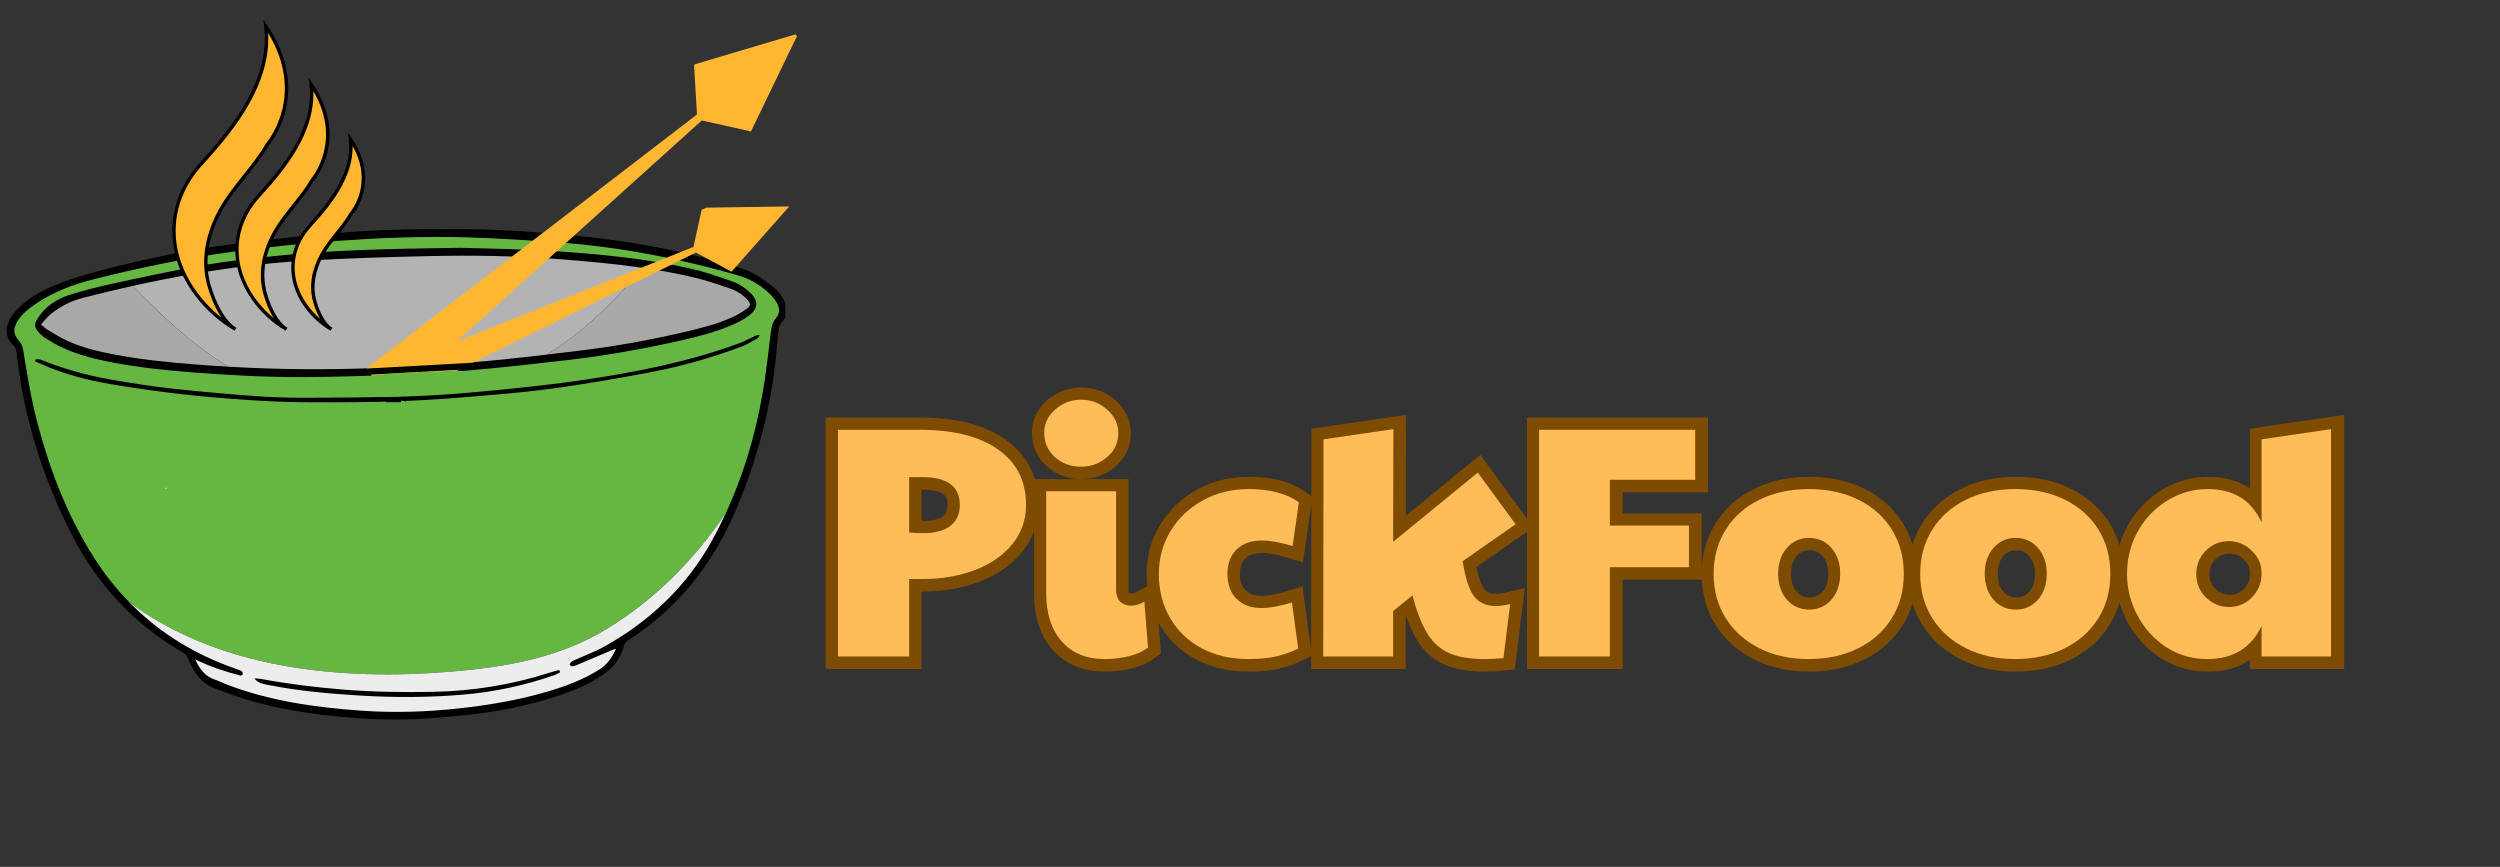 <svg xmlns="http://www.w3.org/2000/svg" xmlns:xlink="http://www.w3.org/1999/xlink" width="398" zoomAndPan="magnify" viewBox="0 0 298.5 103.5" height="138" preserveAspectRatio="xMidYMid meet" version="1.0"><rect x="0" y="0" width="298.5" height="103.5" fill="#333333" stroke="none"/><defs><g/><clipPath id="54b0d1fcec"><path d="M 0.469 27.266 L 93.77 27.266 L 93.77 86 L 0.469 86 Z M 0.469 27.266 " clip-rule="nonzero"/></clipPath><clipPath id="fc5e7ec9e0"><path d="M 1 28 L 93.77 28 L 93.77 81 L 1 81 Z M 1 28 " clip-rule="nonzero"/></clipPath><clipPath id="9f2b0021ad"><path d="M 43 4 L 96 4 L 96 48 L 43 48 Z M 43 4 " clip-rule="nonzero"/></clipPath><clipPath id="c4678356fe"><path d="M 49.027 50.301 L 42.254 42.34 L 91.707 0.258 L 98.48 8.215 Z M 49.027 50.301 " clip-rule="nonzero"/></clipPath><clipPath id="08e5f328cd"><path d="M 49.027 50.301 L 42.254 42.34 L 91.707 0.258 L 98.48 8.215 Z M 49.027 50.301 " clip-rule="nonzero"/></clipPath><clipPath id="d0f49d3d26"><path d="M 45 24 L 95 24 L 95 48 L 45 48 Z M 45 24 " clip-rule="nonzero"/></clipPath><clipPath id="65e1db028d"><path d="M 48.445 50.305 L 45.023 42.844 L 92.508 21.051 L 95.934 28.512 Z M 48.445 50.305 " clip-rule="nonzero"/></clipPath><clipPath id="d424b5a040"><path d="M 48.445 50.305 L 45.023 42.844 L 92.508 21.051 L 95.934 28.512 Z M 48.445 50.305 " clip-rule="nonzero"/></clipPath><clipPath id="8243e7d8ff"><path d="M 46.648 47.477 L 46.871 47.477 L 46.871 47.684 L 46.648 47.684 Z M 46.648 47.477 " clip-rule="nonzero"/></clipPath><clipPath id="01f22e6a34"><path d="M 46.859 47.629 C 46.438 47.77 46.812 47.488 46.812 47.488 " clip-rule="nonzero"/></clipPath><clipPath id="32cca67722"><path d="M 43.738 44.945 L 51.5 44.945 L 51.5 46.645 L 43.738 46.645 Z M 43.738 44.945 " clip-rule="nonzero"/></clipPath><clipPath id="d69ddc1b70"><path d="M 43.816 45.805 C 50.789 45.898 50.742 46.223 50.695 46.223 C 50.648 46.27 50.414 46.082 50.414 45.992 C 50.414 45.758 51.445 44.914 51.492 44.961 C 51.539 45.008 51.211 45.945 50.695 46.223 C 49.574 46.832 44.238 46.691 43.816 46.223 C 43.676 46.129 43.816 45.805 43.816 45.805 " clip-rule="nonzero"/></clipPath><clipPath id="9921c2a4bc"><path d="M 43.484 44.746 L 53.445 44.746 L 53.445 46.832 L 43.484 46.832 Z M 43.484 44.746 " clip-rule="nonzero"/></clipPath><clipPath id="a3e364575b"><path d="M 43.582 45.289 C 53.504 44.961 53.457 45.242 53.363 45.289 C 53.223 45.43 52.102 44.914 52.055 45.055 C 52.008 45.148 52.758 45.57 52.758 45.758 C 52.758 45.945 52.57 46.082 52.289 46.176 C 51.305 46.598 45.312 47.113 44.75 46.645 C 44.656 46.551 44.609 46.363 44.703 46.27 C 45.078 45.805 51.164 45.477 51.68 45.898 C 51.773 45.992 51.727 46.316 51.727 46.316 C 51.727 46.316 51.727 45.898 51.727 45.898 C 51.727 45.898 51.867 46.176 51.773 46.27 C 51.633 46.504 50.508 46.598 49.809 46.645 C 49.152 46.738 48.496 46.691 47.746 46.691 C 46.812 46.691 44.984 46.926 44.703 46.645 C 44.609 46.551 44.609 46.363 44.703 46.27 C 45.172 45.758 51.961 46.41 52.383 45.758 C 52.523 45.57 52.008 45.148 52.102 45.008 C 52.242 44.82 53.223 44.68 53.363 44.82 C 53.457 44.914 53.457 45.195 53.316 45.289 C 52.711 45.852 46.953 45.617 45.266 45.664 C 44.469 45.711 43.723 45.898 43.535 45.711 C 43.441 45.617 43.582 45.289 43.582 45.289 " clip-rule="nonzero"/></clipPath><clipPath id="1c9e54b30a"><path d="M 45.352 44.66 L 51.77 44.66 L 51.77 45.621 L 45.352 45.621 Z M 45.352 44.66 " clip-rule="nonzero"/></clipPath><clipPath id="3b7effa473"><path d="M 51.68 45.617 C 46.391 45.57 45.547 45.477 45.406 45.289 C 45.312 45.148 45.5 44.867 45.5 44.867 C 45.5 44.867 45.359 45.242 45.359 45.242 C 45.359 45.242 45.312 44.961 45.453 44.867 C 46.016 44.445 51.352 44.773 51.727 45.195 C 51.82 45.336 51.68 45.617 51.68 45.617 " clip-rule="nonzero"/></clipPath><clipPath id="9836acacc8"><path d="M 43.691 44.199 L 54.602 44.199 L 54.602 45.52 L 43.691 45.52 Z M 43.691 44.199 " clip-rule="nonzero"/></clipPath><clipPath id="68b843050a"><path d="M 43.816 44.914 C 54.676 44.305 54.582 44.68 54.582 44.68 C 54.582 44.68 54.535 44.211 54.488 44.211 C 54.488 44.211 54.676 44.539 54.535 44.68 C 54.066 45.242 49.34 45.289 47.324 45.383 C 45.922 45.43 44.004 45.664 43.723 45.383 C 43.629 45.242 43.816 44.914 43.816 44.914 " clip-rule="nonzero"/></clipPath><clipPath id="863667f609"><path d="M 42.91 45.191 L 51.441 45.191 L 51.441 46.613 L 42.91 46.613 Z M 42.91 45.191 " clip-rule="nonzero"/></clipPath><clipPath id="a95da80fe2"><path d="M 43.16 46.035 C 46.578 46.129 48.637 45.43 49.762 45.289 C 50.461 45.242 51.211 45.102 51.398 45.289 C 51.492 45.383 51.398 45.711 51.352 45.711 C 51.352 45.711 51.352 45.289 51.352 45.289 C 51.398 45.289 51.492 45.57 51.398 45.711 C 51.07 46.082 48.309 46.316 46.906 46.457 C 45.688 46.598 44.145 46.645 43.488 46.551 C 43.207 46.504 42.973 46.457 42.926 46.363 C 42.926 46.27 43.16 46.035 43.16 46.035 " clip-rule="nonzero"/></clipPath><clipPath id="8bb894dbfb"><path d="M 44.398 44.973 L 48.727 44.973 L 48.727 46.184 L 44.398 46.184 Z M 44.398 44.973 " clip-rule="nonzero"/></clipPath><clipPath id="990b14a020"><path d="M 44.426 45.617 C 47.652 45.008 48.449 44.867 48.637 45.055 C 48.73 45.148 48.73 45.383 48.637 45.477 C 48.262 45.898 44.891 46.363 44.516 46.082 C 44.379 45.945 44.426 45.617 44.426 45.617 " clip-rule="nonzero"/></clipPath><clipPath id="6d868fb1a9"><path d="M 44.754 46.496 L 50.332 46.496 L 50.332 47.43 L 44.754 47.43 Z M 44.754 46.496 " clip-rule="nonzero"/></clipPath><clipPath id="0146633d64"><path d="M 44.891 46.785 C 50.414 46.598 50.32 46.973 50.273 46.973 C 50.273 46.973 50.18 46.504 50.18 46.504 C 50.18 46.504 50.367 46.832 50.32 46.973 C 50.09 47.301 47.793 47.395 46.812 47.395 C 46.016 47.441 44.938 47.441 44.797 47.254 C 44.703 47.113 44.891 46.785 44.891 46.785 " clip-rule="nonzero"/></clipPath><clipPath id="07af4942d7"><path d="M 45.926 46.355 L 50.25 46.355 L 50.25 47.195 L 45.926 47.195 Z M 45.926 46.355 " clip-rule="nonzero"/></clipPath><clipPath id="9b7d43d5b0"><path d="M 46.016 46.645 C 50.273 46.176 50.32 46.41 50.227 46.551 C 50.043 46.832 48.777 46.926 48.074 47.02 C 47.371 47.113 46.156 47.301 45.969 47.113 C 45.875 47.02 46.016 46.645 46.016 46.645 " clip-rule="nonzero"/></clipPath><clipPath id="c90d8023f0"><path d="M 50.777 45.145 L 52.289 45.145 L 52.289 45.648 L 50.777 45.648 Z M 50.777 45.145 " clip-rule="nonzero"/></clipPath><clipPath id="4b68abe32f"><path d="M 52.242 45.617 C 49.105 45.805 51.961 44.961 52.242 45.195 C 52.336 45.289 52.242 45.617 52.242 45.617 " clip-rule="nonzero"/></clipPath><clipPath id="1c7bffb340"><path d="M 50.008 45.367 L 51.309 45.367 L 51.309 45.91 L 50.008 45.91 Z M 50.008 45.367 " clip-rule="nonzero"/></clipPath><clipPath id="bf135bd3e2"><path d="M 50.09 45.383 C 52.711 45.57 50.32 46.082 50.09 45.852 C 49.949 45.758 50.09 45.383 50.09 45.383 " clip-rule="nonzero"/></clipPath><clipPath id="5d79633104"><path d="M 47.891 45.355 L 53.191 45.355 L 53.191 46.52 L 47.891 46.52 Z M 47.891 45.355 " clip-rule="nonzero"/></clipPath><clipPath id="e78f8cb260"><path d="M 47.98 45.898 C 52.242 45.758 52.758 45.289 52.988 45.383 C 53.082 45.43 53.129 45.805 53.129 45.805 C 53.129 45.805 52.945 45.383 52.945 45.383 C 52.945 45.383 53.223 45.664 53.176 45.805 C 53.082 46.035 52.336 46.223 51.727 46.363 C 50.742 46.504 48.215 46.645 47.934 46.316 C 47.84 46.223 47.98 45.898 47.98 45.898 " clip-rule="nonzero"/></clipPath><clipPath id="2ca676322a"><path d="M 43.449 44.234 L 54.988 44.234 L 54.988 45.668 L 43.449 45.668 Z M 43.449 44.234 " clip-rule="nonzero"/></clipPath><clipPath id="efc02f8369"><path d="M 54.863 44.82 C 43.441 45.523 43.535 45.148 43.535 45.148 C 43.535 45.148 43.629 45.664 43.629 45.664 C 43.629 45.664 43.395 45.336 43.488 45.195 C 43.957 44.539 50.695 44.445 52.711 44.352 C 53.691 44.305 54.723 44.117 54.957 44.352 C 55.051 44.445 54.863 44.82 54.863 44.82 " clip-rule="nonzero"/></clipPath><clipPath id="1d43b81b78"><path d="M 48 48.082 L 49.18 48.082 L 49.18 48.645 L 48 48.645 Z M 48 48.082 " clip-rule="nonzero"/></clipPath><clipPath id="62609082ec"><path d="M 48.074 48.098 C 50.414 48.426 48.309 48.801 48.074 48.566 C 47.934 48.473 48.074 48.098 48.074 48.098 " clip-rule="nonzero"/></clipPath><clipPath id="fc6c6e4be1"><path d="M 47.852 47.812 L 49.297 47.812 L 49.297 48.461 L 47.852 48.461 Z M 47.852 47.812 " clip-rule="nonzero"/></clipPath><clipPath id="7eacec1e07"><path d="M 47.934 47.816 C 50.883 48.52 48.121 48.566 47.887 48.285 C 47.793 48.191 47.934 47.816 47.934 47.816 " clip-rule="nonzero"/></clipPath><clipPath id="a645b4d1b6"><path d="M 19.73 58.195 L 19.953 58.195 L 19.953 58.355 L 19.73 58.355 Z M 19.73 58.195 " clip-rule="nonzero"/></clipPath><clipPath id="109bc9f3d5"><path d="M 19.941 58.301 C 19.52 58.441 19.895 58.207 19.895 58.207 " clip-rule="nonzero"/></clipPath><clipPath id="923ba83b34"><path d="M 20 3 L 44 3 L 44 39.633 L 20 39.633 Z M 20 3 " clip-rule="nonzero"/></clipPath><clipPath id="d7db97f837"><path d="M 20 2.312 L 44 2.312 L 44 39.633 L 20 39.633 Z M 20 2.312 " clip-rule="nonzero"/></clipPath></defs><g clip-path="url(#54b0d1fcec)"><path fill="#000000" d="M 93.43 38.379 C 93 38.832 92.957 39.32 92.91 39.895 C 92.738 41.844 92.551 43.793 92.25 45.727 C 91.406 51.078 89.879 56.23 87.727 61.199 C 84.973 67.551 80.816 72.715 74.973 76.473 C 74.711 76.641 74.562 76.832 74.48 77.152 C 74.141 78.504 73.344 79.57 72.23 80.391 C 70.438 81.711 68.395 82.52 66.289 83.188 C 62.934 84.254 59.5 84.965 56 85.336 C 54.215 85.531 52.422 85.699 50.633 85.809 C 47.062 86.023 43.504 85.875 39.941 85.512 C 36.387 85.148 32.879 84.551 29.449 83.535 C 28.195 83.168 26.977 82.66 25.738 82.223 C 24.023 81.617 23.098 80.273 22.484 78.676 C 22.348 78.316 22.18 78.094 21.859 77.914 C 15.988 74.547 11.598 69.781 8.531 63.766 C 5.535 57.898 3.465 51.723 2.398 45.215 C 2.215 44.078 2.098 42.93 1.93 41.793 C 1.898 41.605 1.777 41.391 1.637 41.266 C 0.668 40.398 0.484 39.156 1.34 37.84 C 1.648 37.375 2.031 36.945 2.438 36.562 C 3.488 35.582 4.711 34.871 6.02 34.289 C 8.059 33.375 10.191 32.766 12.344 32.207 C 17.328 30.918 22.363 29.859 27.469 29.184 C 31.027 28.715 34.605 28.336 38.18 27.996 C 42.961 27.535 47.762 27.332 52.719 27.355 C 57.055 27.285 61.531 27.52 66 27.887 C 72.66 28.434 79.262 29.395 85.703 31.242 C 87.367 31.719 89.105 32.043 90.59 33.016 C 91.348 33.516 92.105 34.047 92.758 34.664 C 93.191 35.074 93.52 35.641 93.758 36.191 C 94.086 36.949 94.008 37.758 93.43 38.379 Z M 93.43 38.379 " fill-opacity="1" fill-rule="nonzero"/></g><g clip-path="url(#fc5e7ec9e0)"><path fill="#65b741" d="M 92.066 39.461 C 92.141 38.91 92.27 38.434 92.641 38.004 C 93.113 37.457 93.117 36.82 92.781 36.203 C 92.617 35.898 92.414 35.605 92.176 35.355 C 91.098 34.23 89.785 33.387 88.32 32.945 C 85.91 32.219 83.461 31.613 81.004 31.066 C 76.234 30.004 71.41 29.285 66.535 28.934 C 62.898 28.676 59.254 28.438 55.605 28.336 C 50.504 28.195 45.406 28.395 40.316 28.758 C 36.172 29.055 32.043 29.496 27.914 30.043 C 22.328 30.789 16.824 31.926 11.359 33.301 C 8.867 33.93 6.492 34.777 4.352 36.223 C 3.457 36.828 2.602 37.477 2.047 38.43 C 1.547 39.289 1.59 39.895 2.23 40.637 C 2.523 40.977 2.688 41.332 2.762 41.777 C 3.258 44.738 3.719 47.707 4.496 50.613 C 5.996 56.246 8.082 61.637 11.215 66.566 C 12.465 68.531 13.871 70.309 15.426 71.902 C 26.113 79.863 40.645 81.316 53.918 80.191 C 60.371 79.652 66.73 78.578 72.469 75.082 C 78.355 71.477 83.016 66.684 86.695 61.215 C 88.727 56.805 90.121 52.168 90.984 47.355 C 91.457 44.742 91.734 42.094 92.066 39.461 Z M 4.512 38.004 C 5.383 36.621 6.68 35.746 8.172 35.254 C 9.949 34.672 11.777 34.227 13.605 33.832 C 17.219 33.047 20.832 32.266 24.473 31.633 C 27.219 31.156 30 30.875 32.766 30.574 C 39.582 29.844 46.422 29.707 54.93 29.586 C 57.582 29.676 61.906 29.711 66.215 29.988 C 71.648 30.336 77.07 30.863 82.395 32.055 C 84.164 32.449 85.895 33.047 87.605 33.664 C 88.293 33.91 88.941 34.371 89.484 34.863 C 90.633 35.902 90.559 36.883 89.301 37.773 C 88.738 38.172 88.109 38.496 87.473 38.777 C 85.426 39.676 83.262 40.211 81.094 40.699 C 76.727 41.68 72.316 42.461 67.871 42.98 C 63.984 43.434 60.09 43.871 56.191 44.211 C 53.121 44.477 50.035 44.637 46.953 44.754 C 43.359 44.898 39.766 45.008 36.172 45.023 C 31.742 45.039 27.32 44.801 22.902 44.457 C 19.746 44.211 16.605 43.883 13.488 43.289 C 11.434 42.898 9.398 42.41 7.488 41.523 C 6.785 41.195 6.105 40.809 5.449 40.398 C 5.113 40.191 4.805 39.906 4.555 39.602 C 4.07 38.992 4.086 38.676 4.512 38.004 Z M 90.422 40.41 C 89.816 40.746 89.219 41.121 88.574 41.367 C 84.832 42.785 80.98 43.84 77.047 44.566 C 73.625 45.199 70.188 45.793 66.738 46.285 C 64.059 46.672 61.359 46.934 58.664 47.16 C 55.137 47.461 51.605 47.754 48.066 47.891 C 44.367 48.039 40.664 48.043 36.961 48.031 C 34.629 48.023 32.289 47.934 29.961 47.781 C 27.102 47.594 24.238 47.359 21.387 47.031 C 18.648 46.719 15.914 46.316 13.191 45.859 C 10.332 45.379 7.535 44.637 4.871 43.449 C 4.637 43.348 4.406 43.238 4.172 43.137 C 4.195 43.07 4.219 43.004 4.242 42.941 C 4.645 42.801 5.012 42.996 5.367 43.141 C 7.898 44.121 10.504 44.844 13.176 45.309 C 15.523 45.715 17.883 46.098 20.25 46.363 C 23.527 46.73 26.812 47.02 30.102 47.266 C 32.16 47.418 34.23 47.5 36.293 47.492 C 40.777 47.477 45.258 47.457 49.734 47.293 C 53.004 47.172 56.266 46.875 59.52 46.559 C 62.855 46.234 66.188 45.875 69.5 45.387 C 75.816 44.461 82.074 43.238 88.098 41.047 C 88.848 40.773 89.559 40.383 90.289 40.055 C 90.398 40.004 90.516 39.969 90.707 40.023 C 90.625 40.152 90.551 40.336 90.422 40.41 Z M 90.422 40.41 " fill-opacity="1" fill-rule="nonzero"/></g><path fill="#ededed" d="M 72.473 75.078 C 66.738 78.574 60.375 79.648 53.922 80.188 C 40.648 81.312 26.117 79.863 15.43 71.898 C 18.691 75.242 22.621 77.773 27.191 79.5 C 27.641 79.672 28.098 79.82 28.551 79.996 C 28.797 80.09 29.07 80.195 28.953 80.594 C 28.863 80.613 28.754 80.676 28.664 80.648 C 26.875 80.188 25.129 79.617 23.305 78.73 C 23.867 79.93 24.512 80.773 25.645 81.141 C 26.074 81.281 26.48 81.5 26.906 81.664 C 32.113 83.688 37.57 84.457 43.094 84.852 C 47.039 85.133 50.977 85.004 54.906 84.57 C 58.43 84.176 61.914 83.59 65.32 82.59 C 67.535 81.938 69.695 81.141 71.652 79.879 C 72.547 79.297 73.102 78.445 73.543 77.492 C 73.355 77.5 73.219 77.559 73.078 77.621 C 71.648 78.227 70.219 78.836 68.789 79.438 C 68.527 79.547 68.242 79.668 68.016 79.359 C 68.137 78.93 68.512 78.867 68.82 78.723 C 69.969 78.199 71.16 77.758 72.254 77.145 C 77.652 74.102 82.016 69.98 85.023 64.523 C 85.625 63.434 86.18 62.324 86.695 61.207 C 83.016 66.68 78.355 71.477 72.473 75.078 Z M 66.211 80.605 C 62.652 81.848 59.004 82.629 55.242 82.945 C 51.141 83.289 47.043 83.297 42.945 83.047 C 39.277 82.824 35.621 82.504 32.012 81.781 C 31.434 81.664 30.816 81.582 30.367 81.008 C 30.613 81.023 30.867 81.012 31.105 81.055 C 34.348 81.656 37.613 82.062 40.902 82.328 C 44.465 82.617 48.023 82.676 51.59 82.609 C 56.441 82.523 61.188 81.762 65.809 80.258 C 66.129 80.156 66.461 80.086 66.785 80 C 66.812 80.09 66.848 80.18 66.875 80.273 C 66.652 80.387 66.445 80.523 66.211 80.605 Z M 66.211 80.605 " fill-opacity="1" fill-rule="nonzero"/><path fill="#a8a8a8" d="M 89.172 36.855 C 88.66 37.238 88.098 37.57 87.52 37.836 C 85.738 38.668 83.836 39.141 81.934 39.59 C 77.734 40.586 73.488 41.352 69.203 41.867 C 67.906 42.027 66.605 42.184 65.312 42.336 C 69.754 39.551 73.461 35.953 76.699 31.969 C 78.793 32.277 80.879 32.656 82.945 33.148 C 84.348 33.484 85.723 33.957 87.09 34.418 C 87.906 34.691 88.652 35.133 89.234 35.793 C 89.652 36.27 89.668 36.488 89.172 36.855 Z M 15.828 34.141 C 13.832 34.582 11.844 35.062 9.863 35.574 C 8.488 35.934 7.254 36.559 6.148 37.426 C 5.699 37.781 5.34 38.254 4.883 38.727 C 5.215 39 5.438 39.234 5.703 39.395 C 6.488 39.859 7.266 40.344 8.09 40.719 C 9.879 41.535 11.789 41.977 13.715 42.34 C 16.852 42.934 20.023 43.258 23.207 43.508 C 24.559 43.613 25.914 43.703 27.273 43.781 C 23.023 41.227 19.328 37.723 15.828 34.141 Z M 15.828 34.141 " fill-opacity="1" fill-rule="nonzero"/><path fill="#b3b3b3" d="M 65.312 42.34 C 62.32 42.691 59.328 43.016 56.332 43.262 C 49.727 43.801 43.105 44.117 36.473 44.082 C 33.402 44.066 30.336 43.961 27.273 43.785 C 23.023 41.227 19.328 37.723 15.828 34.141 C 18.355 33.578 20.895 33.078 23.449 32.645 C 27.895 31.887 32.367 31.352 36.863 31.098 C 41.66 30.828 46.461 30.684 51.262 30.578 C 56.336 30.465 61.41 30.539 66.469 30.922 C 69.891 31.18 73.309 31.48 76.699 31.977 C 73.461 35.957 69.75 39.555 65.312 42.34 Z M 65.312 42.34 " fill-opacity="1" fill-rule="nonzero"/><g clip-path="url(#9f2b0021ad)"><g clip-path="url(#c4678356fe)"><g clip-path="url(#08e5f328cd)"><path fill="#ffb631" d="M 89.664 15.695 L 95.309 4.004 L 82.867 7.703 L 83.219 13.668 L 43.691 44.031 L 46.832 47.719 L 83.793 14.383 Z M 89.664 15.695 " fill-opacity="1" fill-rule="nonzero"/></g></g></g><g clip-path="url(#d0f49d3d26)"><g clip-path="url(#65e1db028d)"><g clip-path="url(#d424b5a040)"><path fill="#ffb631" d="M 87.34 32.441 L 94.238 24.648 L 83.832 24.797 L 82.805 29.477 L 45.695 44.309 L 47.316 47.836 L 83.09 30.152 Z M 87.34 32.441 " fill-opacity="1" fill-rule="nonzero"/></g></g></g><g clip-path="url(#8243e7d8ff)"><g clip-path="url(#01f22e6a34)"><path fill="#65b741" d="M 44.562 45.617 L 48.781 45.617 L 48.781 49.688 L 44.562 49.688 Z M 44.562 45.617 " fill-opacity="1" fill-rule="nonzero"/></g></g><path stroke-linecap="butt" transform="matrix(-0.746, 0, -0, -0.746, 48.429, 48.025)" fill="none" stroke-linejoin="miter" d="M -0.002 0.5 L 3.107 0.5 " stroke="#000000" stroke-width="1" stroke-opacity="1" stroke-miterlimit="4"/><path stroke-linecap="butt" transform="matrix(0.745, -0.041, 0.041, 0.745, 43.422, 44.026)" fill="none" stroke-linejoin="miter" d="M -0.002 0.5 L 18.092 0.499 " stroke="#000000" stroke-width="1" stroke-opacity="1" stroke-miterlimit="4"/><g clip-path="url(#32cca67722)"><g clip-path="url(#d69ddc1b70)"><path fill="#65b741" d="M 41.941 43.09 L 53.418 43.09 L 53.418 48.145 L 41.941 48.145 Z M 41.941 43.09 " fill-opacity="1" fill-rule="nonzero"/></g></g><g clip-path="url(#9921c2a4bc)"><g clip-path="url(#a3e364575b)"><path fill="#65b741" d="M 41.66 42.949 L 55.289 42.949 L 55.289 48.566 L 41.66 48.566 Z M 41.66 42.949 " fill-opacity="1" fill-rule="nonzero"/></g></g><g clip-path="url(#1c9e54b30a)"><g clip-path="url(#3b7effa473)"><path fill="#65b741" d="M 43.488 42.996 L 53.598 42.996 L 53.598 47.535 L 43.488 47.535 Z M 43.488 42.996 " fill-opacity="1" fill-rule="nonzero"/></g></g><g clip-path="url(#9836acacc8)"><g clip-path="url(#68b843050a)"><path fill="#65b741" d="M 41.848 42.34 L 56.465 42.34 L 56.465 47.301 L 41.848 47.301 Z M 41.848 42.34 " fill-opacity="1" fill-rule="nonzero"/></g></g><g clip-path="url(#863667f609)"><g clip-path="url(#a95da80fe2)"><path fill="#65b741" d="M 41.055 43.414 L 53.277 43.414 L 53.277 48.473 L 41.055 48.473 Z M 41.055 43.414 " fill-opacity="1" fill-rule="nonzero"/></g></g><g clip-path="url(#8bb894dbfb)"><g clip-path="url(#990b14a020)"><path fill="#65b741" d="M 42.551 43.18 L 50.516 43.18 L 50.516 47.957 L 42.551 47.957 Z M 42.551 43.18 " fill-opacity="1" fill-rule="nonzero"/></g></g><g clip-path="url(#6d868fb1a9)"><g clip-path="url(#0146633d64)"><path fill="#65b741" d="M 42.926 44.633 L 52.195 44.633 L 52.195 49.312 L 42.926 49.312 Z M 42.926 44.633 " fill-opacity="1" fill-rule="nonzero"/></g></g><g clip-path="url(#07af4942d7)"><g clip-path="url(#9b7d43d5b0)"><path fill="#65b741" d="M 44.098 44.211 L 52.098 44.211 L 52.098 48.984 L 44.098 48.984 Z M 44.098 44.211 " fill-opacity="1" fill-rule="nonzero"/></g></g><g clip-path="url(#c90d8023f0)"><g clip-path="url(#4b68abe32f)"><path fill="#65b741" d="M 47.234 43.32 L 54.164 43.32 L 54.164 47.77 L 47.234 47.77 Z M 47.234 43.32 " fill-opacity="1" fill-rule="nonzero"/></g></g><g clip-path="url(#1c7bffb340)"><g clip-path="url(#bf135bd3e2)"><path fill="#65b741" d="M 48.215 43.508 L 54.633 43.508 L 54.633 47.723 L 48.215 47.723 Z M 48.215 43.508 " fill-opacity="1" fill-rule="nonzero"/></g></g><g clip-path="url(#5d79633104)"><g clip-path="url(#e78f8cb260)"><path fill="#65b741" d="M 46.062 43.508 L 55.055 43.508 L 55.055 48.238 L 46.062 48.238 Z M 46.062 43.508 " fill-opacity="1" fill-rule="nonzero"/></g></g><g clip-path="url(#2ca676322a)"><g clip-path="url(#efc02f8369)"><path fill="#65b741" d="M 41.613 42.48 L 56.824 42.48 L 56.824 47.582 L 41.613 47.582 Z M 41.613 42.48 " fill-opacity="1" fill-rule="nonzero"/></g></g><g clip-path="url(#1d43b81b78)"><g clip-path="url(#62609082ec)"><path fill="#65b741" d="M 46.203 46.223 L 52.34 46.223 L 52.34 50.438 L 46.203 50.438 Z M 46.203 46.223 " fill-opacity="1" fill-rule="nonzero"/></g></g><g clip-path="url(#fc6c6e4be1)"><g clip-path="url(#7eacec1e07)"><path fill="#65b741" d="M 46.016 45.945 L 52.75 45.945 L 52.75 50.297 L 46.016 50.297 Z M 46.016 45.945 " fill-opacity="1" fill-rule="nonzero"/></g></g><g clip-path="url(#a645b4d1b6)"><g clip-path="url(#109bc9f3d5)"><path fill="#ffffff" d="M 17.648 56.336 L 21.863 56.336 L 21.863 60.406 L 17.648 60.406 Z M 17.648 56.336 " fill-opacity="1" fill-rule="nonzero"/></g></g><g clip-path="url(#923ba83b34)"><path fill="#ffb631" d="M 28.109 39.305 C 26.18 38.191 24.547 36.66 23.297 34.93 C 19.754 30.02 19.91 24.035 24.078 19.496 C 28.297 14.906 32.465 9.418 31.742 3.156 C 37.195 11.207 31.922 17.254 31.922 17.254 C 30.309 20.039 27.844 22.312 26.289 25.133 C 24.77 27.918 24.094 31.023 24.953 34.078 C 25.391 35.637 26.469 38.363 28.109 39.305 Z M 31.66 35.078 C 30.961 32.613 31.512 30.102 32.746 27.852 C 34 25.574 35.992 23.738 37.289 21.488 C 37.289 21.488 41.555 16.602 37.148 10.094 C 37.73 15.152 34.363 19.586 30.957 23.301 C 27.59 26.969 27.465 31.805 30.324 35.77 C 31.336 37.168 32.648 38.406 34.215 39.305 C 32.887 38.539 32.016 36.344 31.66 35.078 Z M 41.957 25.484 C 41.957 25.484 45.262 21.695 41.844 16.652 C 42.297 20.574 39.684 24.012 37.039 26.895 C 34.422 29.738 34.328 33.488 36.547 36.566 C 37.328 37.648 38.352 38.605 39.562 39.305 C 38.531 38.711 37.863 37.004 37.582 36.031 C 37.039 34.121 37.461 32.168 38.418 30.43 C 39.395 28.656 40.945 27.23 41.957 25.484 Z M 41.957 25.484 " fill-opacity="1" fill-rule="nonzero"/></g><g clip-path="url(#d7db97f837)"><path fill="#000000" d="M 25.148 34.016 C 24.367 31.27 24.828 28.223 26.469 25.23 C 27.266 23.781 28.324 22.453 29.352 21.168 C 30.309 19.965 31.305 18.719 32.086 17.371 C 32.234 17.195 33.457 15.703 34.074 13.273 C 34.668 10.934 34.773 7.266 31.914 3.039 L 31.445 2.348 L 31.543 3.18 C 32.246 9.352 28.09 14.824 23.93 19.355 C 21.863 21.598 20.711 24.266 20.586 27.066 C 20.469 29.82 21.344 32.582 23.125 35.051 C 24.441 36.871 26.129 38.398 28.008 39.484 L 28.215 39.129 C 26.789 38.305 25.695 35.949 25.148 34.016 Z M 23.461 34.812 C 19.887 29.859 20.18 24.043 24.227 19.637 C 28.273 15.234 32.309 9.953 32.016 3.949 C 34.336 7.746 34.223 11.023 33.688 13.145 C 33.07 15.59 31.785 17.098 31.773 17.113 L 31.75 17.141 C 30.977 18.473 29.988 19.703 29.039 20.906 C 28 22.207 26.93 23.551 26.121 25.031 C 24.418 28.129 23.953 31.27 24.762 34.129 C 24.945 34.797 25.504 36.535 26.445 37.926 C 25.324 37.039 24.309 35.984 23.461 34.812 Z M 31.863 35.02 C 31.238 32.805 31.602 30.363 32.922 27.949 C 33.562 26.781 34.418 25.715 35.25 24.672 C 36.02 23.699 36.832 22.699 37.461 21.605 C 37.594 21.449 38.574 20.238 39.074 18.277 C 39.555 16.383 39.637 13.398 37.32 9.98 L 36.852 9.293 L 36.949 10.125 C 37.52 15.102 34.164 19.504 30.809 23.164 C 29.137 24.984 28.199 27.148 28.102 29.418 C 28.008 31.656 28.719 33.891 30.16 35.895 C 31.223 37.367 32.59 38.613 34.113 39.492 L 34.32 39.133 C 33.176 38.473 32.301 36.578 31.863 35.02 Z M 30.488 35.652 C 27.613 31.664 27.852 26.984 31.105 23.441 C 34.344 19.914 37.574 15.695 37.41 10.895 C 39.191 13.895 39.094 16.473 38.672 18.16 C 38.184 20.129 37.141 21.34 37.137 21.355 L 37.113 21.383 C 36.488 22.453 35.695 23.457 34.922 24.422 C 34.082 25.477 33.215 26.559 32.559 27.758 C 31.184 30.266 30.801 32.812 31.461 35.141 C 31.602 35.645 32.012 36.922 32.691 38.012 C 31.875 37.324 31.125 36.527 30.488 35.652 Z M 42.016 16.531 L 41.547 15.844 L 41.645 16.676 C 42.082 20.516 39.488 23.922 36.891 26.754 C 35.59 28.172 34.855 29.859 34.781 31.633 C 34.707 33.379 35.254 35.125 36.383 36.684 C 37.215 37.836 38.277 38.801 39.469 39.484 L 39.676 39.129 C 38.805 38.621 38.129 37.168 37.789 35.969 C 37.305 34.262 37.586 32.383 38.613 30.52 C 39.109 29.621 39.773 28.789 40.41 27.984 C 41.012 27.23 41.637 26.449 42.125 25.602 C 42.238 25.469 43.004 24.523 43.383 23.012 C 43.754 21.531 43.82 19.207 42.016 16.531 Z M 42.988 22.891 C 42.609 24.406 41.809 25.344 41.801 25.348 L 41.777 25.379 C 41.293 26.203 40.676 26.984 40.082 27.727 C 39.43 28.543 38.754 29.391 38.25 30.32 C 37.172 32.273 36.875 34.27 37.395 36.074 C 37.5 36.43 37.766 37.285 38.211 38.074 C 37.656 37.59 37.156 37.039 36.719 36.43 C 34.5 33.355 34.684 29.754 37.195 27.02 C 39.676 24.324 42.148 21.102 42.105 17.438 C 43.137 19.258 43.434 21.086 42.988 22.891 Z M 42.988 22.891 " fill-opacity="1" fill-rule="nonzero"/></g><path stroke-linecap="butt" transform="matrix(0.738, 0, 0, 0.738, 97.495, 35.596)" fill="none" stroke-linejoin="miter" d="M 3.464 21.312 L 16.693 21.312 C 22.169 21.312 26.411 22.376 29.413 24.51 C 32.416 26.639 33.915 29.626 33.915 33.47 C 33.915 35.885 33.179 37.998 31.706 39.809 C 30.229 41.626 28.217 43.024 25.675 44.004 C 23.133 44.978 20.315 45.46 17.228 45.46 L 14.988 45.46 L 14.988 58 L 3.464 58 Z M 17.276 38.051 C 19.161 38.051 20.617 37.665 21.65 36.881 C 22.688 36.102 23.201 34.964 23.201 33.47 C 23.201 31.977 22.693 30.86 21.676 30.113 C 20.665 29.366 19.198 28.99 17.276 28.99 L 14.988 28.99 L 14.988 37.951 C 15.697 38.019 16.46 38.051 17.276 38.051 Z M 46.667 58.429 C 43.68 58.429 41.35 57.471 39.676 55.554 C 38.008 53.626 37.177 51.01 37.177 47.7 L 37.177 31.283 L 48.478 31.283 L 48.478 47.234 C 48.478 48.05 48.695 48.68 49.14 49.119 C 49.585 49.564 50.162 49.787 50.872 49.787 C 51.581 49.787 52.312 49.569 53.059 49.146 L 53.646 56.554 C 52.863 57.163 51.841 57.624 50.575 57.947 C 49.315 58.27 48.012 58.429 46.667 58.429 Z M 42.827 27.285 C 41.159 27.285 39.745 26.761 38.58 25.712 C 37.426 24.658 36.849 23.372 36.849 21.841 C 36.849 20.316 37.452 19.034 38.66 18.002 C 39.872 16.969 41.265 16.455 42.827 16.455 C 44.464 16.455 45.883 16.985 47.069 18.055 C 48.261 19.124 48.854 20.385 48.854 21.841 C 48.854 23.403 48.25 24.701 47.043 25.739 C 45.835 26.771 44.432 27.285 42.827 27.285 Z M 69.92 58.429 C 67.071 58.429 64.556 57.852 62.368 56.697 C 60.181 55.543 58.471 53.917 57.237 51.815 C 56.014 49.712 55.405 47.335 55.405 44.666 C 55.405 42.108 56.04 39.783 57.316 37.691 C 58.603 35.589 60.346 33.937 62.549 32.729 C 64.757 31.511 67.214 30.907 69.92 30.907 C 73.368 30.907 76.084 31.617 78.07 33.042 L 77.053 40.138 C 75.03 39.529 73.362 39.227 72.044 39.227 C 70.338 39.227 68.993 39.714 67.992 40.694 C 66.997 41.668 66.494 42.992 66.494 44.666 C 66.494 46.344 66.997 47.679 67.992 48.68 C 68.993 49.665 70.307 50.163 71.938 50.163 C 73.362 50.163 75.03 49.861 76.953 49.252 L 77.964 56.724 C 76.762 57.322 75.534 57.757 74.284 58.027 C 73.039 58.297 71.588 58.429 69.92 58.429 Z M 108.203 58.429 C 105.825 58.429 103.913 58.117 102.473 57.492 C 101.032 56.867 99.846 55.829 98.919 54.378 C 97.998 52.922 97.182 50.84 96.473 48.129 L 93.322 50.644 L 93.322 58 L 82.021 58 L 82.068 22.858 L 93.375 21.206 L 93.322 39.444 L 107.032 28.238 L 113.165 36.621 L 104.58 42.584 C 105.009 45.29 105.618 47.181 106.418 48.245 C 107.218 49.305 108.399 49.834 109.961 49.834 C 110.602 49.834 111.364 49.734 112.249 49.522 L 111.184 58.26 C 110.125 58.371 109.129 58.429 108.203 58.429 Z M 116.946 21.312 L 142.233 21.312 L 142.233 29.419 L 128.416 29.419 L 128.416 36.828 L 141.216 36.828 L 141.216 43.548 L 128.416 43.548 L 128.416 58 L 116.946 58 Z M 160.572 58.429 C 157.585 58.429 154.927 57.841 152.591 56.671 C 150.261 55.49 148.45 53.864 147.147 51.788 C 145.855 49.707 145.209 47.313 145.209 44.618 C 145.209 41.917 145.866 39.523 147.184 37.442 C 148.503 35.356 150.33 33.746 152.655 32.613 C 154.98 31.474 157.638 30.907 160.625 30.907 C 163.643 30.907 166.318 31.485 168.642 32.639 C 170.978 33.794 172.784 35.403 174.06 37.469 C 175.342 39.534 175.988 41.917 175.988 44.618 C 175.988 47.351 175.336 49.76 174.034 51.841 C 172.741 53.922 170.925 55.543 168.59 56.697 C 166.265 57.852 163.59 58.429 160.572 58.429 Z M 160.672 50.422 C 162.134 50.422 163.331 49.882 164.268 48.807 C 165.216 47.721 165.687 46.323 165.687 44.618 C 165.687 42.907 165.216 41.509 164.268 40.424 C 163.331 39.338 162.134 38.798 160.672 38.798 C 159.216 38.798 158.014 39.338 157.066 40.424 C 156.129 41.509 155.663 42.907 155.663 44.618 C 155.663 46.323 156.129 47.721 157.066 48.807 C 158.014 49.882 159.216 50.422 160.672 50.422 Z M 194.009 58.429 C 191.022 58.429 188.364 57.841 186.028 56.671 C 183.698 55.49 181.887 53.864 180.584 51.788 C 179.292 49.707 178.646 47.313 178.646 44.618 C 178.646 41.917 179.303 39.523 180.621 37.442 C 181.94 35.356 183.767 33.746 186.092 32.613 C 188.417 31.474 191.075 30.907 194.062 30.907 C 197.08 30.907 199.755 31.485 202.08 32.639 C 204.415 33.794 206.221 35.403 207.497 37.469 C 208.779 39.534 209.425 41.917 209.425 44.618 C 209.425 47.351 208.773 49.76 207.471 51.841 C 206.178 53.922 204.362 55.543 202.027 56.697 C 199.702 57.852 197.027 58.429 194.009 58.429 Z M 194.109 50.422 C 195.571 50.422 196.768 49.882 197.705 48.807 C 198.653 47.721 199.125 46.323 199.125 44.618 C 199.125 42.907 198.653 41.509 197.705 40.424 C 196.768 39.338 195.571 38.798 194.109 38.798 C 192.653 38.798 191.451 39.338 190.503 40.424 C 189.566 41.509 189.1 42.907 189.1 44.618 C 189.1 46.323 189.566 47.721 190.503 48.807 C 191.451 49.882 192.653 50.422 194.109 50.422 Z M 225.1 58.429 C 222.68 58.429 220.482 57.794 218.512 56.517 C 216.542 55.231 214.985 53.531 213.836 51.412 C 212.703 49.294 212.131 47.043 212.131 44.666 C 212.131 42.14 212.729 39.825 213.915 37.712 C 215.112 35.599 216.717 33.937 218.719 32.729 C 220.736 31.511 222.881 30.907 225.153 30.907 C 227.208 30.907 228.96 31.336 230.401 32.194 C 231.841 33.047 233.006 34.413 233.901 36.293 L 233.901 22.858 L 245.149 21.206 L 245.149 58 L 233.901 58 L 233.901 53.038 C 232.228 56.634 229.294 58.429 225.1 58.429 Z M 228.616 50.004 C 230.11 50.004 231.365 49.474 232.376 48.404 C 233.393 47.335 233.901 46.09 233.901 44.666 L 233.901 44.459 C 233.901 43.072 233.366 41.869 232.302 40.853 C 231.232 39.836 230.004 39.328 228.616 39.328 C 227.123 39.328 225.868 39.852 224.851 40.906 C 223.845 41.954 223.342 43.209 223.342 44.666 C 223.342 46.159 223.866 47.425 224.904 48.457 C 225.958 49.49 227.192 50.004 228.616 50.004 Z M 228.616 50.004 " stroke="#7d4c00" stroke-width="4" stroke-opacity="1" stroke-miterlimit="4"/><g fill="#ffbd59" fill-opacity="1"><g transform="translate(97.495, 78.379)"><g><path d="M 2.562 -27.062 L 12.312 -27.062 C 16.352 -27.062 19.477 -26.273 21.688 -24.703 C 23.906 -23.129 25.016 -20.926 25.016 -18.094 C 25.016 -16.312 24.469 -14.75 23.375 -13.406 C 22.289 -12.07 20.812 -11.047 18.938 -10.328 C 17.062 -9.609 14.984 -9.25 12.703 -9.25 L 11.062 -9.25 L 11.062 0 L 2.562 0 Z M 12.75 -14.719 C 14.133 -14.719 15.207 -15.004 15.969 -15.578 C 16.727 -16.16 17.109 -17 17.109 -18.094 C 17.109 -19.195 16.734 -20.023 15.984 -20.578 C 15.242 -21.129 14.164 -21.406 12.75 -21.406 L 11.062 -21.406 L 11.062 -14.797 C 11.582 -14.742 12.145 -14.719 12.75 -14.719 Z M 12.75 -14.719 "/></g></g></g><g fill="#ffbd59" fill-opacity="1"><g transform="translate(123.025, 78.379)"><g><path d="M 8.891 0.312 C 6.691 0.312 4.973 -0.395 3.734 -1.812 C 2.504 -3.227 1.891 -5.156 1.891 -7.594 L 1.891 -19.719 L 10.234 -19.719 L 10.234 -7.953 C 10.234 -7.348 10.395 -6.879 10.719 -6.547 C 11.051 -6.223 11.477 -6.062 12 -6.062 C 12.52 -6.062 13.055 -6.219 13.609 -6.531 L 14.047 -1.062 C 13.473 -0.613 12.719 -0.27 11.781 -0.031 C 10.852 0.195 9.891 0.312 8.891 0.312 Z M 6.062 -22.656 C 4.82 -22.656 3.773 -23.039 2.922 -23.812 C 2.078 -24.594 1.656 -25.547 1.656 -26.672 C 1.656 -27.797 2.098 -28.738 2.984 -29.5 C 3.879 -30.27 4.906 -30.656 6.062 -30.656 C 7.258 -30.656 8.297 -30.258 9.172 -29.469 C 10.055 -28.676 10.5 -27.742 10.5 -26.672 C 10.5 -25.516 10.051 -24.555 9.156 -23.797 C 8.27 -23.035 7.238 -22.656 6.062 -22.656 Z M 6.062 -22.656 "/></g></g></g><g fill="#ffbd59" fill-opacity="1"><g transform="translate(137.382, 78.379)"><g><path d="M 11.688 0.312 C 9.582 0.312 7.723 -0.113 6.109 -0.969 C 4.504 -1.82 3.25 -3.02 2.344 -4.562 C 1.438 -6.113 0.984 -7.875 0.984 -9.844 C 0.984 -11.727 1.453 -13.441 2.391 -14.984 C 3.336 -16.535 4.625 -17.754 6.25 -18.641 C 7.875 -19.535 9.688 -19.984 11.688 -19.984 C 14.227 -19.984 16.234 -19.457 17.703 -18.406 L 16.953 -13.188 C 15.461 -13.625 14.234 -13.844 13.266 -13.844 C 12.004 -13.844 11.004 -13.484 10.266 -12.766 C 9.535 -12.047 9.172 -11.07 9.172 -9.844 C 9.172 -8.602 9.535 -7.613 10.266 -6.875 C 11.004 -6.145 11.977 -5.781 13.188 -5.781 C 14.227 -5.781 15.457 -6.004 16.875 -6.453 L 17.625 -0.938 C 16.727 -0.5 15.82 -0.18 14.906 0.016 C 13.988 0.211 12.914 0.312 11.688 0.312 Z M 11.688 0.312 "/></g></g></g><g fill="#ffbd59" fill-opacity="1"><g transform="translate(155.949, 78.379)"><g><path d="M 21.359 0.312 C 19.609 0.312 18.203 0.082 17.141 -0.375 C 16.078 -0.832 15.203 -1.598 14.516 -2.672 C 13.836 -3.742 13.234 -5.281 12.703 -7.281 L 10.391 -5.422 L 10.391 0 L 2.047 0 L 2.078 -25.922 L 10.422 -27.141 L 10.391 -13.688 L 20.5 -21.953 L 25.016 -15.781 L 18.688 -11.375 C 19 -9.375 19.453 -7.977 20.047 -7.188 C 20.641 -6.406 21.508 -6.016 22.656 -6.016 C 23.133 -6.016 23.703 -6.094 24.359 -6.25 L 23.562 0.203 C 22.781 0.273 22.047 0.312 21.359 0.312 Z M 21.359 0.312 "/></g></g></g><g fill="#ffbd59" fill-opacity="1"><g transform="translate(181.203, 78.379)"><g><path d="M 2.562 -27.062 L 21.203 -27.062 L 21.203 -21.094 L 11.016 -21.094 L 11.016 -15.625 L 20.453 -15.625 L 20.453 -10.656 L 11.016 -10.656 L 11.016 0 L 2.562 0 Z M 2.562 -27.062 "/></g></g></g><g fill="#ffbd59" fill-opacity="1"><g transform="translate(203.624, 78.379)"><g><path d="M 12.312 0.312 C 10.113 0.312 8.156 -0.117 6.438 -0.984 C 4.719 -1.848 3.379 -3.047 2.422 -4.578 C 1.461 -6.117 0.984 -7.883 0.984 -9.875 C 0.984 -11.863 1.469 -13.625 2.438 -15.156 C 3.406 -16.695 4.75 -17.883 6.469 -18.719 C 8.188 -19.562 10.148 -19.984 12.359 -19.984 C 14.586 -19.984 16.562 -19.555 18.281 -18.703 C 20 -17.848 21.328 -16.66 22.266 -15.141 C 23.211 -13.617 23.688 -11.863 23.688 -9.875 C 23.688 -7.852 23.207 -6.078 22.25 -4.547 C 21.289 -3.016 19.953 -1.82 18.234 -0.969 C 16.516 -0.113 14.539 0.312 12.312 0.312 Z M 12.391 -5.594 C 13.461 -5.594 14.348 -5.988 15.047 -6.781 C 15.742 -7.582 16.094 -8.613 16.094 -9.875 C 16.094 -11.133 15.742 -12.16 15.047 -12.953 C 14.348 -13.754 13.461 -14.156 12.391 -14.156 C 11.316 -14.156 10.43 -13.754 9.734 -12.953 C 9.035 -12.16 8.688 -11.133 8.688 -9.875 C 8.688 -8.613 9.035 -7.582 9.734 -6.781 C 10.43 -5.988 11.316 -5.594 12.391 -5.594 Z M 12.391 -5.594 "/></g></g></g><g fill="#ffbd59" fill-opacity="1"><g transform="translate(228.288, 78.379)"><g><path d="M 12.312 0.312 C 10.113 0.312 8.156 -0.117 6.438 -0.984 C 4.719 -1.848 3.379 -3.047 2.422 -4.578 C 1.461 -6.117 0.984 -7.883 0.984 -9.875 C 0.984 -11.863 1.469 -13.625 2.438 -15.156 C 3.406 -16.695 4.75 -17.883 6.469 -18.719 C 8.188 -19.562 10.148 -19.984 12.359 -19.984 C 14.586 -19.984 16.562 -19.555 18.281 -18.703 C 20 -17.848 21.328 -16.66 22.266 -15.141 C 23.211 -13.617 23.688 -11.863 23.688 -9.875 C 23.688 -7.852 23.207 -6.078 22.25 -4.547 C 21.289 -3.016 19.953 -1.82 18.234 -0.969 C 16.516 -0.113 14.539 0.312 12.312 0.312 Z M 12.391 -5.594 C 13.461 -5.594 14.348 -5.988 15.047 -6.781 C 15.742 -7.582 16.094 -8.613 16.094 -9.875 C 16.094 -11.133 15.742 -12.16 15.047 -12.953 C 14.348 -13.754 13.461 -14.156 12.391 -14.156 C 11.316 -14.156 10.43 -13.754 9.734 -12.953 C 9.035 -12.16 8.688 -11.133 8.688 -9.875 C 8.688 -8.613 9.035 -7.582 9.734 -6.781 C 10.43 -5.988 11.316 -5.594 12.391 -5.594 Z M 12.391 -5.594 "/></g></g></g><g fill="#ffbd59" fill-opacity="1"><g transform="translate(252.952, 78.379)"><g><path d="M 10.578 0.312 C 8.797 0.312 7.176 -0.156 5.719 -1.094 C 4.27 -2.039 3.125 -3.297 2.281 -4.859 C 1.438 -6.422 1.016 -8.082 1.016 -9.844 C 1.016 -11.695 1.453 -13.406 2.328 -14.969 C 3.211 -16.531 4.395 -17.754 5.875 -18.641 C 7.363 -19.535 8.945 -19.984 10.625 -19.984 C 12.145 -19.984 13.438 -19.664 14.5 -19.031 C 15.562 -18.406 16.422 -17.398 17.078 -16.016 L 17.078 -25.922 L 25.375 -27.141 L 25.375 0 L 17.078 0 L 17.078 -3.656 C 15.836 -1.008 13.672 0.312 10.578 0.312 Z M 13.188 -5.906 C 14.281 -5.906 15.203 -6.297 15.953 -7.078 C 16.703 -7.867 17.078 -8.789 17.078 -9.844 L 17.078 -10 C 17.078 -11.02 16.68 -11.898 15.891 -12.641 C 15.109 -13.391 14.207 -13.766 13.188 -13.766 C 12.082 -13.766 11.156 -13.379 10.406 -12.609 C 9.656 -11.836 9.281 -10.914 9.281 -9.844 C 9.281 -8.738 9.664 -7.805 10.438 -7.047 C 11.219 -6.285 12.133 -5.906 13.188 -5.906 Z M 13.188 -5.906 "/></g></g></g></svg>